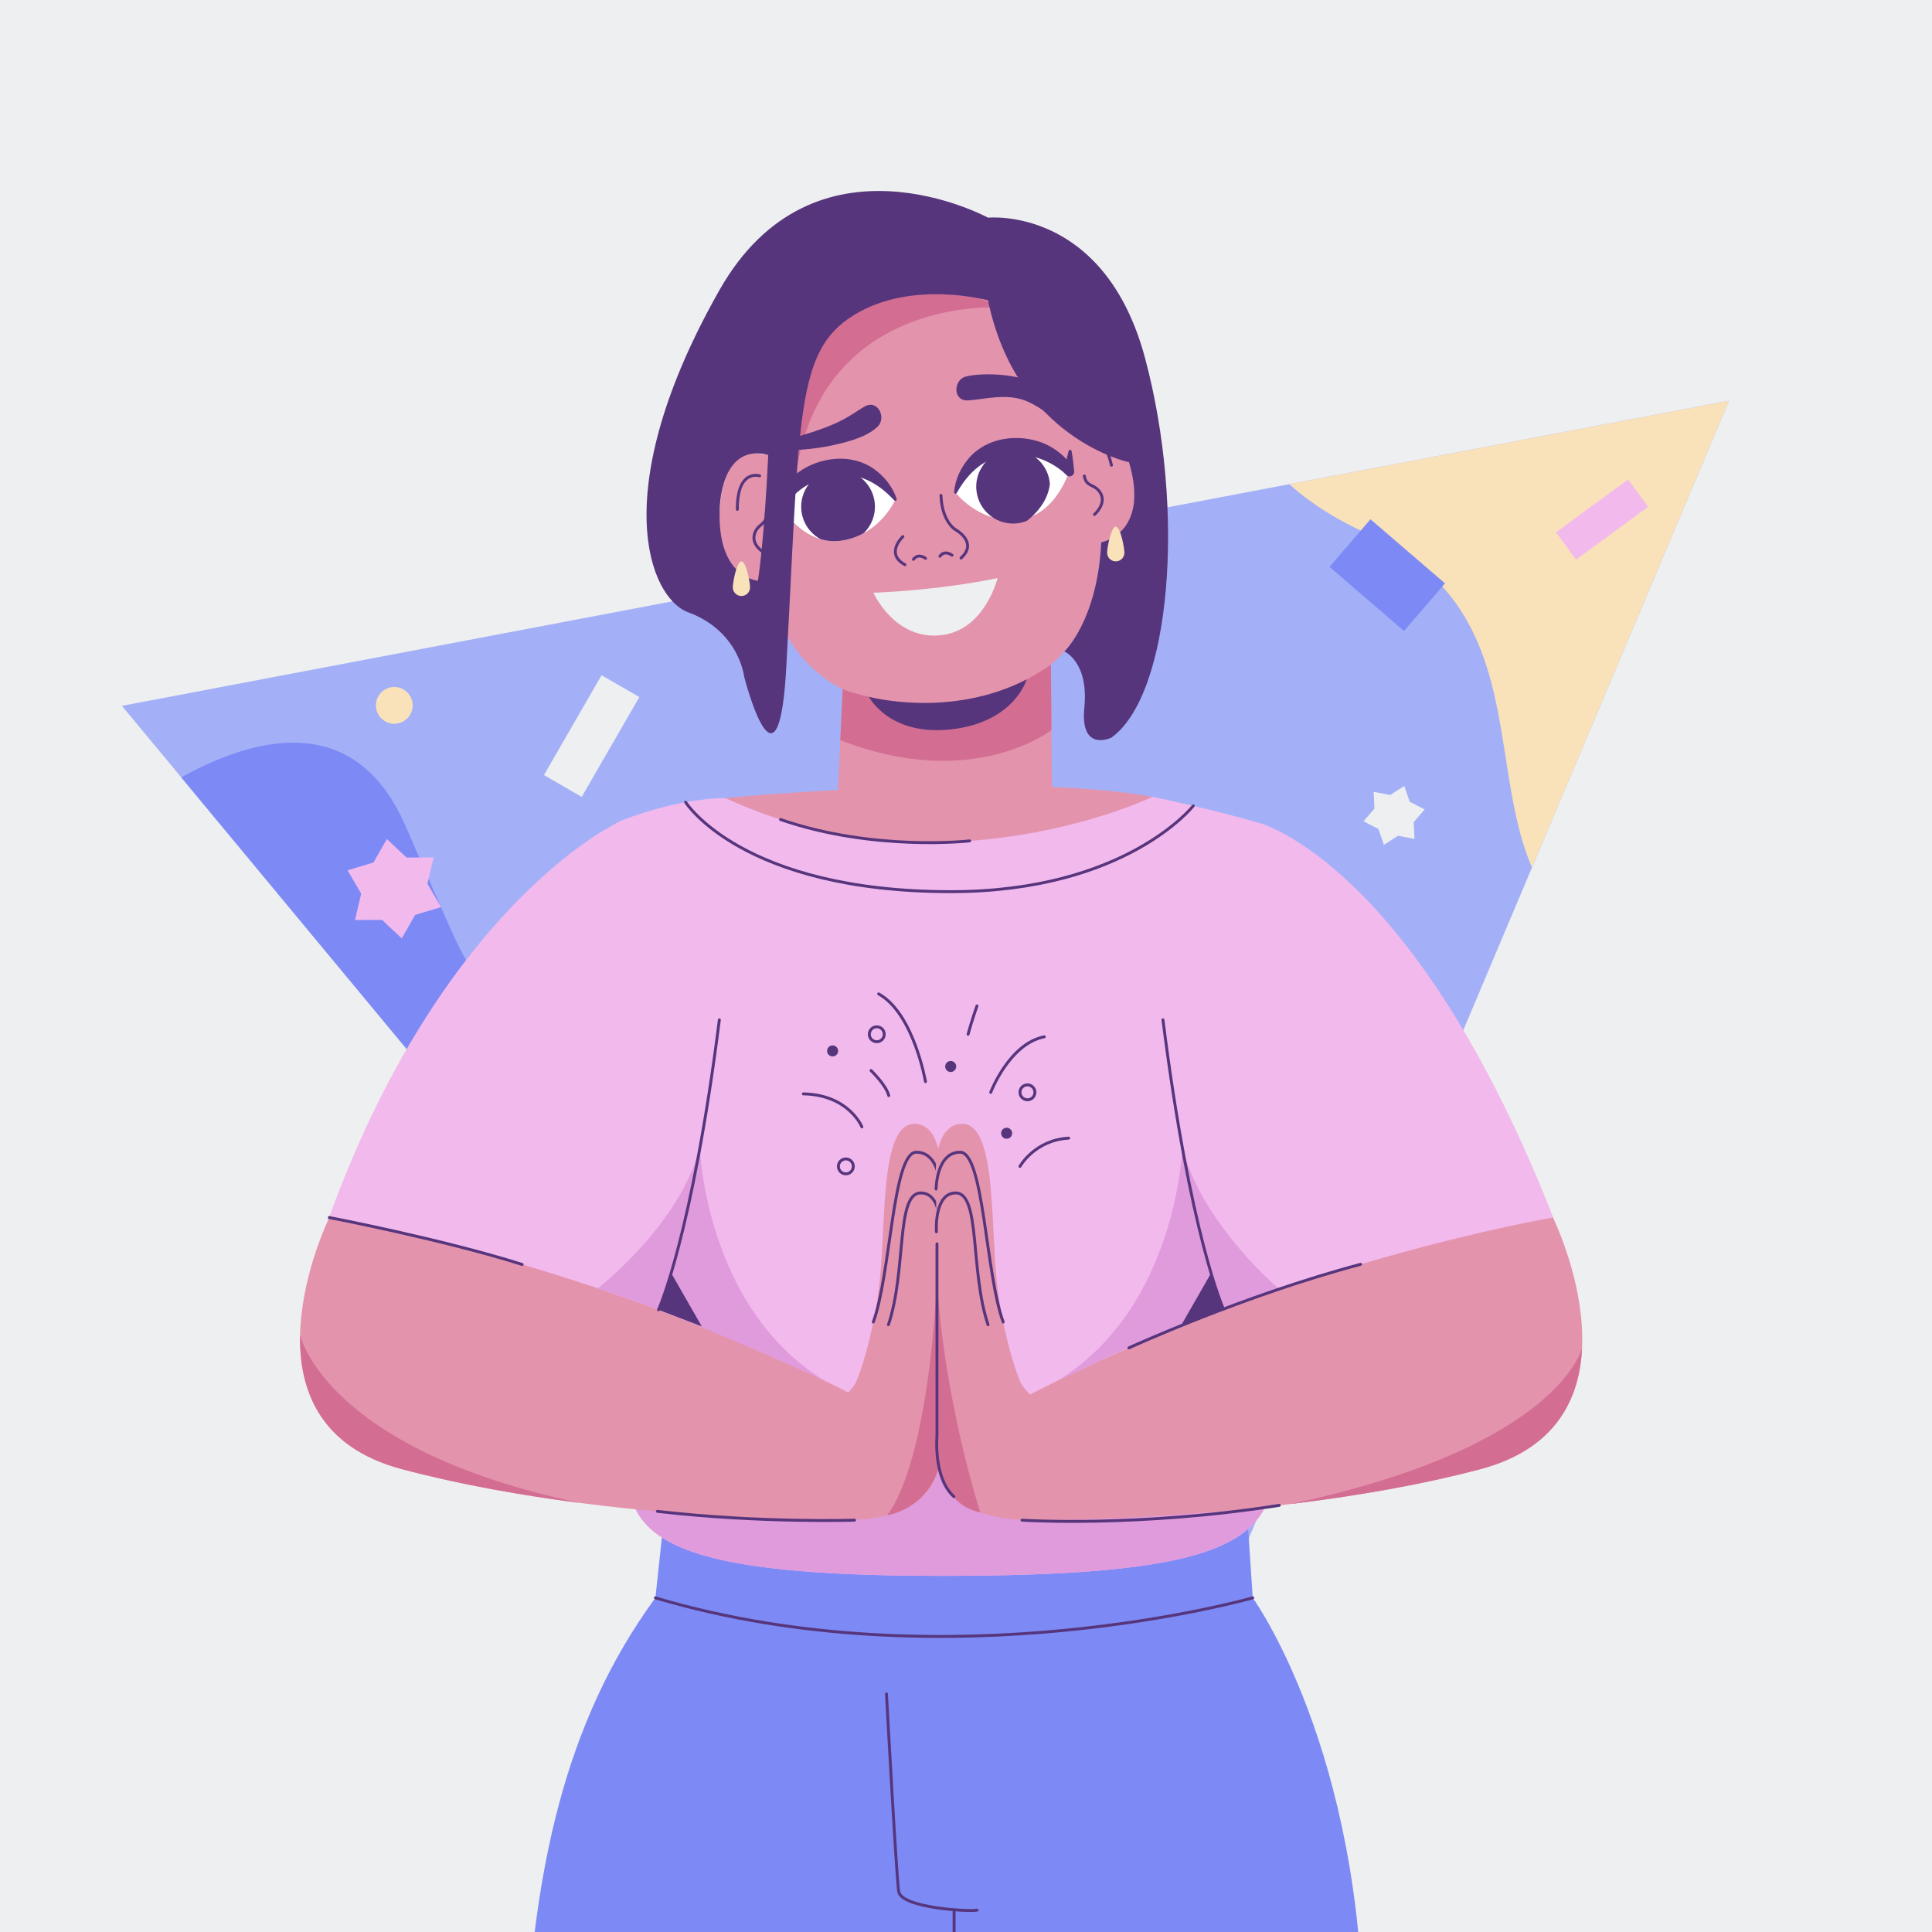 <?xml version="1.0" encoding="utf-8"?>
<!-- Generator: Adobe Illustrator 27.5.0, SVG Export Plug-In . SVG Version: 6.00 Build 0)  -->
<svg version="1.1" xmlns="http://www.w3.org/2000/svg" xmlns:xlink="http://www.w3.org/1999/xlink" x="0px" y="0px"
	 viewBox="0 0 500 500" style="enable-background:new 0 0 500 500;" xml:space="preserve">
<g id="BACKGROUND">
	<rect style="fill:#EEEFF0;" width="500" height="500"/>
</g>
<g id="OBJECTS">
	<g>
		<polygon style="fill:#A3B0F7;" points="447.481,103.693 31.549,182.675 285.119,488.272 		"/>
		<g>
			<defs>
				<polygon id="SVGID_1_" points="447.481,103.693 31.549,182.675 285.119,488.272 				"/>
			</defs>
			<clipPath id="SVGID_00000067212178582103106980000015946605165389928835_">
				<use xlink:href="#SVGID_1_"  style="overflow:visible;"/>
			</clipPath>
			<g style="clip-path:url(#SVGID_00000067212178582103106980000015946605165389928835_);">
				<path style="fill:#F9E1BA;" d="M353.984,17.192c0,0-80.663,84.559,0,120.971c68.161,30.769-5.398,118.624,114.488,116.389
					C536.163,253.291,498.102,17.192,353.984,17.192z"/>
				<path style="fill:#7D8AF5;" d="M24.643,216.907c0,0,58.148-53.057,80.066-3.683s14.072,40.331,47.736,53.549
					c33.665,13.218-10.815,158.14-50.009,102.796C63.241,314.224-12.225,271.091,24.643,216.907z"/>
			</g>
		</g>
	</g>
	<g>
		<polygon style="fill:#F2B9ED;" points="96.649,223.217 89.95,225.236 93.474,231.28 91.873,238.091 98.87,238.061 
			103.967,242.854 107.44,236.779 114.139,234.761 110.615,228.716 112.216,221.905 105.22,221.935 100.122,217.143 		"/>
		<polygon style="fill:#EEEFF0;" points="359.764,205.743 355.503,204.932 355.707,209.265 352.873,212.55 356.728,214.54 
			358.156,218.636 361.807,216.293 366.069,217.104 365.865,212.771 368.698,209.486 364.843,207.496 363.415,203.4 		"/>
		<path style="fill:#F9E1BA;" d="M97.284,182.551c0,2.629,2.131,4.76,4.76,4.76c2.629,0,4.76-2.131,4.76-4.76
			c0-2.629-2.131-4.76-4.76-4.76C99.416,177.791,97.284,179.922,97.284,182.551z"/>
		
			<rect x="346.334" y="140.625" transform="matrix(-0.758 -0.652 0.652 -0.758 534.201 495.707)" style="fill:#7D8AF5;" width="25.449" height="16.258"/>
		
			<rect x="138.204" y="184.841" transform="matrix(0.5 -0.866 0.866 0.5 -88.405 227.852)" style="fill:#EEEFF0;" width="29.839" height="11.292"/>
		
			<rect x="403.146" y="129.917" transform="matrix(0.807 -0.59 0.59 0.807 0.712 270.766)" style="fill:#F2B9ED;" width="23.128" height="8.753"/>
	</g>
	<g>
		<defs>
			<rect id="SVGID_00000112612116528482924750000004189865851768968081_" width="500" height="500"/>
		</defs>
		<clipPath id="SVGID_00000124151373764377624670000001775839606547480473_">
			<use xlink:href="#SVGID_00000112612116528482924750000004189865851768968081_"  style="overflow:visible;"/>
		</clipPath>
		<g style="clip-path:url(#SVGID_00000124151373764377624670000001775839606547480473_);">
			<g>
				<path style="fill:#E493AD;" d="M196.957,103.576c0.264,6.244,0.839,14.156,0.839,14.156s-10.439-4.098-11.549,14.389
					c-1.179,19.649,11.8,18.497,11.8,18.497s2.924,10.177,7.299,16.575c5.442,7.961,12.735,11.165,12.735,11.165l-1.278,27.602
					c0,0,12.141,9.236,29.001,7.689c16.756-2.423,26.472-6.631,26.472-6.631l-0.303-35.024c0,0,6.346-4.814,9.784-13.824
					c2.764-7.241,3.237-17.819,3.237-17.819s12.891-1.902,7.167-20.736c-5.385-17.72-14.583-11.304-14.583-11.304
					s-1.284-7.828-2.482-13.962c0,0-4.608-27.898-42.401-23.435C194.903,75.376,196.957,103.576,196.957,103.576z"/>
				
					<path style="fill:none;stroke:#56357C;stroke-width:0.75;stroke-linecap:round;stroke-linejoin:round;stroke-miterlimit:10;" d="
					M283.25,133.15c0,0,3.059-2.637,1.65-5.359c-1.409-2.722-3.813-1.555-4.272-4.617"/>
				
					<path style="fill:none;stroke:#56357C;stroke-width:0.75;stroke-linecap:round;stroke-linejoin:round;stroke-miterlimit:10;" d="
					M280.003,113.298c0,0,5.241-3.214,7.641,7.099"/>
				
					<path style="fill:none;stroke:#56357C;stroke-width:0.75;stroke-linecap:round;stroke-linejoin:round;stroke-miterlimit:10;" d="
					M198.065,143.208c0,0-3.589-1.852-2.852-4.827c0.736-2.975,3.346-2.401,3.08-5.485"/>
				
					<path style="fill:none;stroke:#56357C;stroke-width:0.75;stroke-linecap:round;stroke-linejoin:round;stroke-miterlimit:10;" d="
					M196.599,123.147c0,0-5.846-1.905-5.777,8.684"/>
				<g>
					
						<path style="fill:none;stroke:#56357C;stroke-width:0.75;stroke-linecap:round;stroke-linejoin:round;stroke-miterlimit:10;" d="
						M233.675,138.863c0,0-4.748,4.401,0.52,7.279"/>
					
						<path style="fill:none;stroke:#56357C;stroke-width:0.75;stroke-linecap:round;stroke-linejoin:round;stroke-miterlimit:10;" d="
						M248.702,144.428c4.452-4.026-1.19-7.2-1.19-7.2s-3.713-1.844-3.993-9.033"/>
					
						<path style="fill:none;stroke:#56357C;stroke-width:0.75;stroke-linecap:round;stroke-linejoin:round;stroke-miterlimit:10;" d="
						M236.401,144.765c0,0,1.033-1.727,3.127-0.264"/>
					
						<path style="fill:none;stroke:#56357C;stroke-width:0.75;stroke-linecap:round;stroke-linejoin:round;stroke-miterlimit:10;" d="
						M243.254,143.956c0,0,1.033-1.727,3.127-0.264"/>
				</g>
				<g>
					<path style="fill:#FFFFFF;" d="M201.795,130.769c0,0,13.929-19.745,29.928-1.481c0,0-3.929,9.032-13.797,10.619
						C208.057,141.494,201.795,130.769,201.795,130.769z"/>
					<g>
						<g>
							<defs>
								<path id="SVGID_00000075158947712572941640000003093721024919986334_" d="M201.795,130.769c0,0,13.99-19.752,29.928-1.481
									c0,0-3.929,9.032-13.797,10.619C208.057,141.494,201.795,130.769,201.795,130.769z"/>
							</defs>
							<clipPath id="SVGID_00000107547850275645999870000013395464832444711583_">
								<use xlink:href="#SVGID_00000075158947712572941640000003093721024919986334_"  style="overflow:visible;"/>
							</clipPath>
							<path style="clip-path:url(#SVGID_00000107547850275645999870000013395464832444711583_);fill:#56357C;" d="M207.408,132.249
								c0.618,5.236,5.364,8.98,10.6,8.361s8.98-5.364,8.361-10.6c-0.618-5.236-5.364-8.979-10.6-8.361
								S206.79,127.013,207.408,132.249z"/>
						</g>
					</g>
					<g>
						<path style="fill:#56357C;" d="M231.39,129.461c-2.055-2.227-4.407-4.095-6.93-5.214c-2.51-1.172-5.18-1.497-7.835-1.204
							c-2.752,0.29-5.376,1.178-7.733,2.524c-1.181,0.681-2.273,1.527-3.298,2.472c-0.512,0.475-0.992,0.986-1.467,1.513
							c-0.449,0.523-0.887,1.145-1.238,1.645l-0.26,0.371c-0.341,0.487-1.012,0.605-1.499,0.264
							c-0.224-0.157-0.371-0.386-0.43-0.632c-0.35-1.472-0.678-2.953-0.905-4.474c-0.031-0.21,0.114-0.406,0.324-0.438
							c0.15-0.022,0.293,0.045,0.374,0.162c0.873,1.266,1.646,2.572,2.395,3.886l-2.189,0.003c0.256-0.917,0.601-1.626,0.981-2.4
							c0.394-0.744,0.829-1.474,1.344-2.148c1.012-1.36,2.233-2.589,3.629-3.598c2.804-2.002,6.173-3.199,9.557-3.438
							c3.464-0.29,7.13,0.59,9.928,2.586c2.799,1.977,4.885,4.679,5.917,7.771c0.066,0.198-0.041,0.413-0.239,0.479
							c-0.146,0.049-0.3,0.004-0.398-0.102L231.39,129.461z"/>
					</g>
				</g>
				<g>
					<path style="fill:#FFFFFF;" d="M276.726,121.921c0,0-18.145-15.958-29.45,5.53c0,0,5.925,7.868,15.891,7.114
						C273.134,133.81,276.726,121.921,276.726,121.921z"/>
					<g>
						<g>
							<defs>
								<path id="SVGID_00000061448020535032150560000014862846072942686867_" d="M276.726,121.921c0,0-18.206-15.95-29.45,5.53
									c0,0,5.925,7.868,15.891,7.114C273.134,133.81,276.726,121.921,276.726,121.921z"/>
							</defs>
							<clipPath id="SVGID_00000138535855033273566850000006685267767272531334_">
								<use xlink:href="#SVGID_00000061448020535032150560000014862846072942686867_"  style="overflow:visible;"/>
							</clipPath>
							
								<ellipse transform="matrix(0.613 -0.79 0.79 0.613 2.133 255.925)" style="clip-path:url(#SVGID_00000138535855033273566850000006685267767272531334_);fill:#56357C;" cx="262.131" cy="125.787" rx="9.547" ry="9.547"/>
						</g>
					</g>
					<g>
						<path style="fill:#56357C;" d="M246.912,127.36c0.294-3.244,1.694-6.353,3.954-8.926c2.255-2.589,5.61-4.3,9.044-4.83
							c3.345-0.561,6.9-0.193,10.101,1.09c1.6,0.643,3.074,1.56,4.39,2.631c1.326,1.103,2.408,2.314,3.368,3.869l-2.312,0.671
							c0.168-0.865,0.315-1.73,0.501-2.594c0.185-0.864,0.377-1.727,0.618-2.589c0.057-0.205,0.27-0.324,0.475-0.267
							c0.145,0.041,0.248,0.16,0.275,0.299c0.166,0.879,0.283,1.756,0.393,2.632c0.111,0.876,0.183,1.751,0.277,2.627
							c0.069,0.651-0.402,1.235-1.053,1.305c-0.367,0.039-0.713-0.094-0.957-0.333l-0.302-0.3c-0.905-0.899-2.134-1.778-3.318-2.453
							c-1.202-0.696-2.46-1.258-3.76-1.659c-2.598-0.771-5.356-1.034-8.102-0.681c-2.653,0.328-5.179,1.266-7.348,2.994
							c-2.195,1.679-4.046,4.047-5.516,6.695l-0.02,0.035c-0.101,0.183-0.332,0.249-0.515,0.147
							C246.97,127.65,246.899,127.505,246.912,127.36z"/>
					</g>
				</g>
				<g>
					<path style="fill:#EEEFF0;" d="M226.031,153.396c0,0,16.239-0.484,32.144-3.791c0,0-3.254,13.439-14.505,14.767
						C231.54,165.805,226.031,153.396,226.031,153.396z"/>
				</g>
				<path style="fill:#56357C;" d="M274.482,110.289c0,0-3.083-3.86-8.382-6.294c-5.299-2.434-11.382-0.618-15.489-0.367
					c-4.106,0.251-3.826-5.12-0.936-6.097c2.89-0.977,14.216-1.354,19.392,2.52C275.589,104.933,276.545,112.396,274.482,110.289z"
					/>
				<path style="fill:#D36E92;" d="M259.272,79.587c0,0-44.959-3.397-52.904,40.9C206.368,120.487,194.24,51.125,259.272,79.587z"/>
				<path style="fill:#D36E92;" d="M218.08,178.357c0,0,28.747,11.483,53.893-6.364l0.147,16.968c0,0-20.416,16.013-54.65,2.587
					L218.08,178.357z"/>
				<path style="fill:#56357C;" d="M224.879,180.335c0,0,20.963,5.704,40.804-4.496c0,0-3.058,10.974-19.302,12.892
					S224.879,180.335,224.879,180.335z"/>
				<path style="fill:#56357C;" d="M255.7,77.74c0,0-19.7-5.472-34.748,3.83c-15.048,9.303-13.909,25.643-17.457,91.005
					c-1.7,31.327-8.382,12.086-10.923,2.51c0,0-1.266-11.754-14.483-16.631c-10.147-3.744-21.208-31.641,8.081-83.336
					C210.696,31.833,255.7,56.334,255.7,56.334s30.064-3.107,40.638,36.341c10.574,39.449,6.719,87.036-8.694,98.222
					c0,0-8.192,3.997-7.017-7.817c1.175-11.814-5.172-14.483-5.172-14.483s8.595-8.059,9.539-28.247c0,0,12.709-2.217,7.167-20.736
					C292.161,119.614,263.167,113.611,255.7,77.74z M198.821,117.731c-12.622-3.237-12.574,14.389-12.574,14.389
					c-0.571,17.485,9.892,18.174,9.892,18.174S197.696,141.335,198.821,117.731z"/>
				<path style="fill:#F9E1BA;" d="M194.119,152.012c0,1.235-1.001,2.235-2.236,2.235c-1.235,0-2.235-1.001-2.235-2.235
					c0-1.235,1.001-6.735,2.235-6.735C193.118,145.277,194.119,150.778,194.119,152.012z"/>
				<path style="fill:#F9E1BA;" d="M290.994,143.048c0,1.235-1.001,2.235-2.236,2.235c-1.235,0-2.236-1.001-2.236-2.235
					c0-1.235,1.001-6.735,2.236-6.735C289.993,136.312,290.994,141.813,290.994,143.048z"/>
				<path style="fill:#56357C;" d="M199.821,114.884c0,0,2.339-0.484,9.868-2.888c8.639-2.758,10.415-4.633,13.956-6.726
					c3.542-2.094,5.738,2.816,3.609,5.002s-6.016,3.789-12.348,5.089C208.318,116.714,198.329,117.188,199.821,114.884z"/>
			</g>
			<g>
				<g>
					<path style="fill:#7D8AF5;" d="M169.622,413.521c-23.968,32.698-31.174,71.069-33.65,113.507h216.852
						c0-74.072-28.615-113.507-28.615-113.507l-1.903-28.665H172.686L169.622,413.521z"/>
				</g>
				
					<path style="fill:none;stroke:#56357C;stroke-width:0.75;stroke-linecap:round;stroke-linejoin:round;stroke-miterlimit:10;" d="
					M324.209,413.521c0,0-78.899,22.478-154.587,0"/>
				
					<line style="fill:none;stroke:#56357C;stroke-width:0.75;stroke-linecap:round;stroke-linejoin:round;stroke-miterlimit:10;" x1="246.916" y1="527.028" x2="246.916" y2="494.339"/>
				
					<path style="fill:none;stroke:#56357C;stroke-width:0.75;stroke-linecap:round;stroke-linejoin:round;stroke-miterlimit:10;" d="
					M229.417,438.382c0,0,2.523,46.681,3.154,51.097c0.631,4.416,18.883,5.305,20.324,4.86"/>
			</g>
			<path style="fill:#E493AD;" d="M187.693,206.53c0,0,72.904-7.028,110.621-0.32c0,0-0.872,24.553-52.218,24.553
				S187.693,206.53,187.693,206.53z"/>
			<path style="fill:#F2B9ED;" d="M187.693,206.53c0,0-11.27-0.233-26.923,5.856c-4.449,1.731-6.354,6.989-4.072,11.182
				c10.249,18.829,33.82,70.327,16.532,119.571c-16.375,46.646-26.607,64.692,70.519,64.692c99.312,0,91.395-15.936,77.374-64.692
				c-14.317-49.784,2.822-100.353,10.585-119.263c1.785-4.348-0.549-9.279-5.048-10.637c-8.657-2.613-19.245-5.086-28.346-7.028
				C298.315,206.21,243.722,232.481,187.693,206.53z"/>
			<path style="fill:#E09BDC;" d="M173.232,343.138c-16.375,46.646-26.607,64.692,70.519,64.692
				c99.312,0,91.395-15.936,77.374-64.692l-78.127,36.515L173.232,343.138z"/>
			<g>
				<path style="fill:#F2B9ED;" d="M158.968,213.385c0,0-44.828,21.375-73.973,102.156c0,0,50.174,17.248,91.335,31.8
					c0,0,8.418-44.467,13.669-65.647C195.428,259.799,172.818,207.14,158.968,213.385z"/>
				<path style="fill:#E493AD;" d="M85.23,315.096c0,0,69.885,11.737,137.264,46.8c0,0-1.137,13.696-8.444,31.388
					c0,0-59.34,0.367-110.01-13.059C59.042,368.302,85.23,315.096,85.23,315.096z"/>
				<path style="fill:#D36E92;" d="M150.074,388.956c-14.904-1.927-30.858-4.711-46.034-8.732
					c-21.354-5.658-26.677-20.614-26.374-34.768C77.665,345.456,83.869,374.99,150.074,388.956z"/>
				
					<path style="fill:none;stroke:#56357C;stroke-width:0.75;stroke-linecap:round;stroke-linejoin:round;stroke-miterlimit:10;" d="
					M85.23,315.096c0,0,29.419,5.658,49.907,12.144"/>
			</g>
			<g>
				<path style="fill:#F2B9ED;" d="M326.031,213.05c0,0,40.037,10.194,76.115,102.492c0,0-50.174,17.248-91.335,31.8
					c0,0-8.418-44.467-13.67-65.647C291.712,259.799,308.364,209.212,326.031,213.05z"/>
				<path style="fill:#E493AD;" d="M401.91,315.096c0,0-69.885,11.737-137.264,46.8c0,0-3.846,13.845,3.461,31.537
					c0,0,64.322,0.217,114.993-13.208C428.097,368.302,401.91,315.096,401.91,315.096z"/>
				<path style="fill:#D36E92;" d="M333.926,389.243c16.136-1.954,33.323-4.819,49.174-9.019
					c19.686-5.216,25.747-18.334,26.337-31.441C409.437,348.783,403.759,374.422,333.926,389.243z"/>
				<path style="fill:#E493AD;" d="M264.646,361.896"/>
			</g>
			<g>
				<path style="fill:#E09BDC;" d="M331.048,333.611c0,0-19.827-16.565-25.059-36.613c0,0-1.323,41.467-32.395,60.382
					C273.594,357.381,308.84,340.022,331.048,333.611z"/>
				<path style="fill:#E09BDC;" d="M154.729,333.424c0,0,21.156-16.377,26.389-36.425c0,0,1.323,41.467,32.395,60.382
					C213.513,357.381,178.3,341,154.729,333.424z"/>
				
					<path style="fill:none;stroke:#56357C;stroke-width:0.75;stroke-linecap:round;stroke-linejoin:round;stroke-miterlimit:10;" d="
					M170.429,338.973c0,0,8.693-19.129,15.742-75.049"/>
				
					<path style="fill:none;stroke:#56357C;stroke-width:0.75;stroke-linecap:round;stroke-linejoin:round;stroke-miterlimit:10;" d="
					M316.592,338.698c0,0-8.574-18.854-15.622-74.775"/>
				<polygon style="fill:#56357C;" points="313.436,329.46 305.521,343.275 316.711,338.973 				"/>
				
					<path style="fill:none;stroke:#56357C;stroke-width:0.75;stroke-linecap:round;stroke-linejoin:round;stroke-miterlimit:10;" d="
					M292.156,348.83c0,0,29.783-13.622,59.975-21.627"/>
				<polygon style="fill:#56357C;" points="173.704,329.46 181.619,343.275 170.429,338.973 				"/>
			</g>
			<path style="fill:none;stroke:#56357C;stroke-width:0.75;stroke-linecap:round;stroke-linejoin:round;stroke-miterlimit:10;" d="
				M177.438,207.615c0,0,14.55,23.148,68.659,23.148c45.29,0,62.717-22.207,62.717-22.207"/>
			<g>
				<g>
					<path style="fill:#E493AD;" d="M221.492,357.808c0,0-3.845,7.271-12.528,7.271c-8.683,0-19.846,26.701,5.086,28.205
						c24.932,1.504,29.992-9.778,29.372-19.555c-0.62-9.778,0-71.252,0-71.252s0.216-11.63-6.801-11.63
						c-9.412,0-7.068,28.681-9.342,44.001C225.006,350.166,221.492,357.808,221.492,357.808z"/>
					
						<path style="fill:none;stroke:#56357C;stroke-width:0.75;stroke-linecap:round;stroke-linejoin:round;stroke-miterlimit:10;" d="
						M243.373,307.717c0,0-0.054-9.525-6.223-9.525c-6.168,0-6.585,31.703-11.144,43.94"/>
					
						<path style="fill:none;stroke:#56357C;stroke-width:0.75;stroke-linecap:round;stroke-linejoin:round;stroke-miterlimit:10;" d="
						M243.284,318.786c0,0,0.691-10.046-5-10.046c-6.47,0-3.646,20.121-8.36,34.1"/>
				</g>
				<g>
					<path style="fill:#E493AD;" d="M264.14,357.808c0,0,3.845,7.271,12.528,7.271s19.846,26.701-5.085,28.205
						c-24.932,1.504-29.992-9.778-29.372-19.555c0.62-9.778,0-71.252,0-71.252s-0.216-11.63,6.801-11.63
						c9.412,0,7.068,28.681,9.342,44.001C260.626,350.166,264.14,357.808,264.14,357.808z"/>
					<path style="fill:#D36E92;" d="M253.713,391.423c0,0-9.419-28.794-11.224-60.289c0,0-1.691,45.833-12.883,61.004
						c0,0,10.07-1.28,13.391-12.486C242.996,379.653,244.552,389.593,253.713,391.423z"/>
					
						<path style="fill:none;stroke:#56357C;stroke-width:0.75;stroke-linecap:round;stroke-linejoin:round;stroke-miterlimit:10;" d="
						M242.259,307.717c0,0,0.054-9.525,6.223-9.525c6.168,0,6.585,31.703,11.144,43.94"/>
					
						<path style="fill:none;stroke:#56357C;stroke-width:0.75;stroke-linecap:round;stroke-linejoin:round;stroke-miterlimit:10;" d="
						M242.348,318.786c0,0-0.691-10.046,5-10.046c6.47,0,3.646,20.121,8.36,34.1"/>
					
						<path style="fill:none;stroke:#56357C;stroke-width:0.75;stroke-linecap:round;stroke-linejoin:round;stroke-miterlimit:10;" d="
						M242.489,321.907v49.746c0,0-0.991,10.873,4.384,15.671"/>
				</g>
				
					<path style="fill:none;stroke:#56357C;stroke-width:0.75;stroke-linecap:round;stroke-linejoin:round;stroke-miterlimit:10;" d="
					M264.495,393.419c0,0,29.751,1.951,66.575-3.839"/>
				
					<path style="fill:none;stroke:#56357C;stroke-width:0.75;stroke-linecap:round;stroke-linejoin:round;stroke-miterlimit:10;" d="
					M221.136,393.419c0,0-24.382,0.799-51.007-2.281"/>
			</g>
			<path style="fill:none;stroke:#56357C;stroke-width:0.75;stroke-linecap:round;stroke-linejoin:round;stroke-miterlimit:10;" d="
				M263.967,301.86c0,0,3.783-6.809,12.609-7.313"/>
			<path style="fill:none;stroke:#56357C;stroke-width:0.75;stroke-linecap:round;stroke-linejoin:round;stroke-miterlimit:10;" d="
				M256.401,282.693c0,0,4.792-12.609,13.87-14.375"/>
			<path style="fill:none;stroke:#56357C;stroke-width:0.75;stroke-linecap:round;stroke-linejoin:round;stroke-miterlimit:10;" d="
				M239.515,279.919c0,0-3.037-17.653-12.115-22.697"/>
			<path style="fill:none;stroke:#56357C;stroke-width:0.75;stroke-linecap:round;stroke-linejoin:round;stroke-miterlimit:10;" d="
				M223.058,291.635c0,0-3.34-8.302-15.159-8.546"/>
			<path style="fill:none;stroke:#56357C;stroke-width:0.75;stroke-linecap:round;stroke-linejoin:round;stroke-miterlimit:10;" d="
				M252.836,260.326c0,0-1.464,4.21-2.295,7.337"/>
			<path style="fill:none;stroke:#56357C;stroke-width:0.75;stroke-linecap:round;stroke-linejoin:round;stroke-miterlimit:10;" d="
				M225.421,277.056c0,0,3.952,3.794,4.584,6.481"/>
			<path style="fill:none;stroke:#56357C;stroke-width:0.75;stroke-linecap:round;stroke-linejoin:round;stroke-miterlimit:10;" d="
				M228.84,267.663c0,1.067-0.865,1.932-1.932,1.932c-1.067,0-1.932-0.865-1.932-1.932s0.865-1.932,1.932-1.932
				C227.975,265.73,228.84,266.595,228.84,267.663z"/>
			<path style="fill:none;stroke:#56357C;stroke-width:0.75;stroke-linecap:round;stroke-linejoin:round;stroke-miterlimit:10;" d="
				M267.831,282.693c0,1.067-0.865,1.932-1.932,1.932s-1.932-0.865-1.932-1.932c0-1.067,0.865-1.932,1.932-1.932
				S267.831,281.626,267.831,282.693z"/>
			<circle style="fill:#56357C;" cx="246.038" cy="276.011" r="1.428"/>
			<circle style="fill:#56357C;" cx="260.513" cy="293.285" r="1.428"/>
			<circle style="fill:#56357C;" cx="215.478" cy="271.975" r="1.428"/>
			<path style="fill:none;stroke:#56357C;stroke-width:0.75;stroke-linecap:round;stroke-linejoin:round;stroke-miterlimit:10;" d="
				M220.838,301.86c0,1.067-0.865,1.932-1.932,1.932s-1.932-0.865-1.932-1.932c0-1.067,0.865-1.932,1.932-1.932
				S220.838,300.792,220.838,301.86z"/>
			<path style="fill:none;stroke:#56357C;stroke-width:0.75;stroke-linecap:round;stroke-linejoin:round;stroke-miterlimit:10;" d="
				M250.942,217.62c0,0-24.725,2.829-48.941-5.529"/>
		</g>
	</g>
</g>
</svg>

